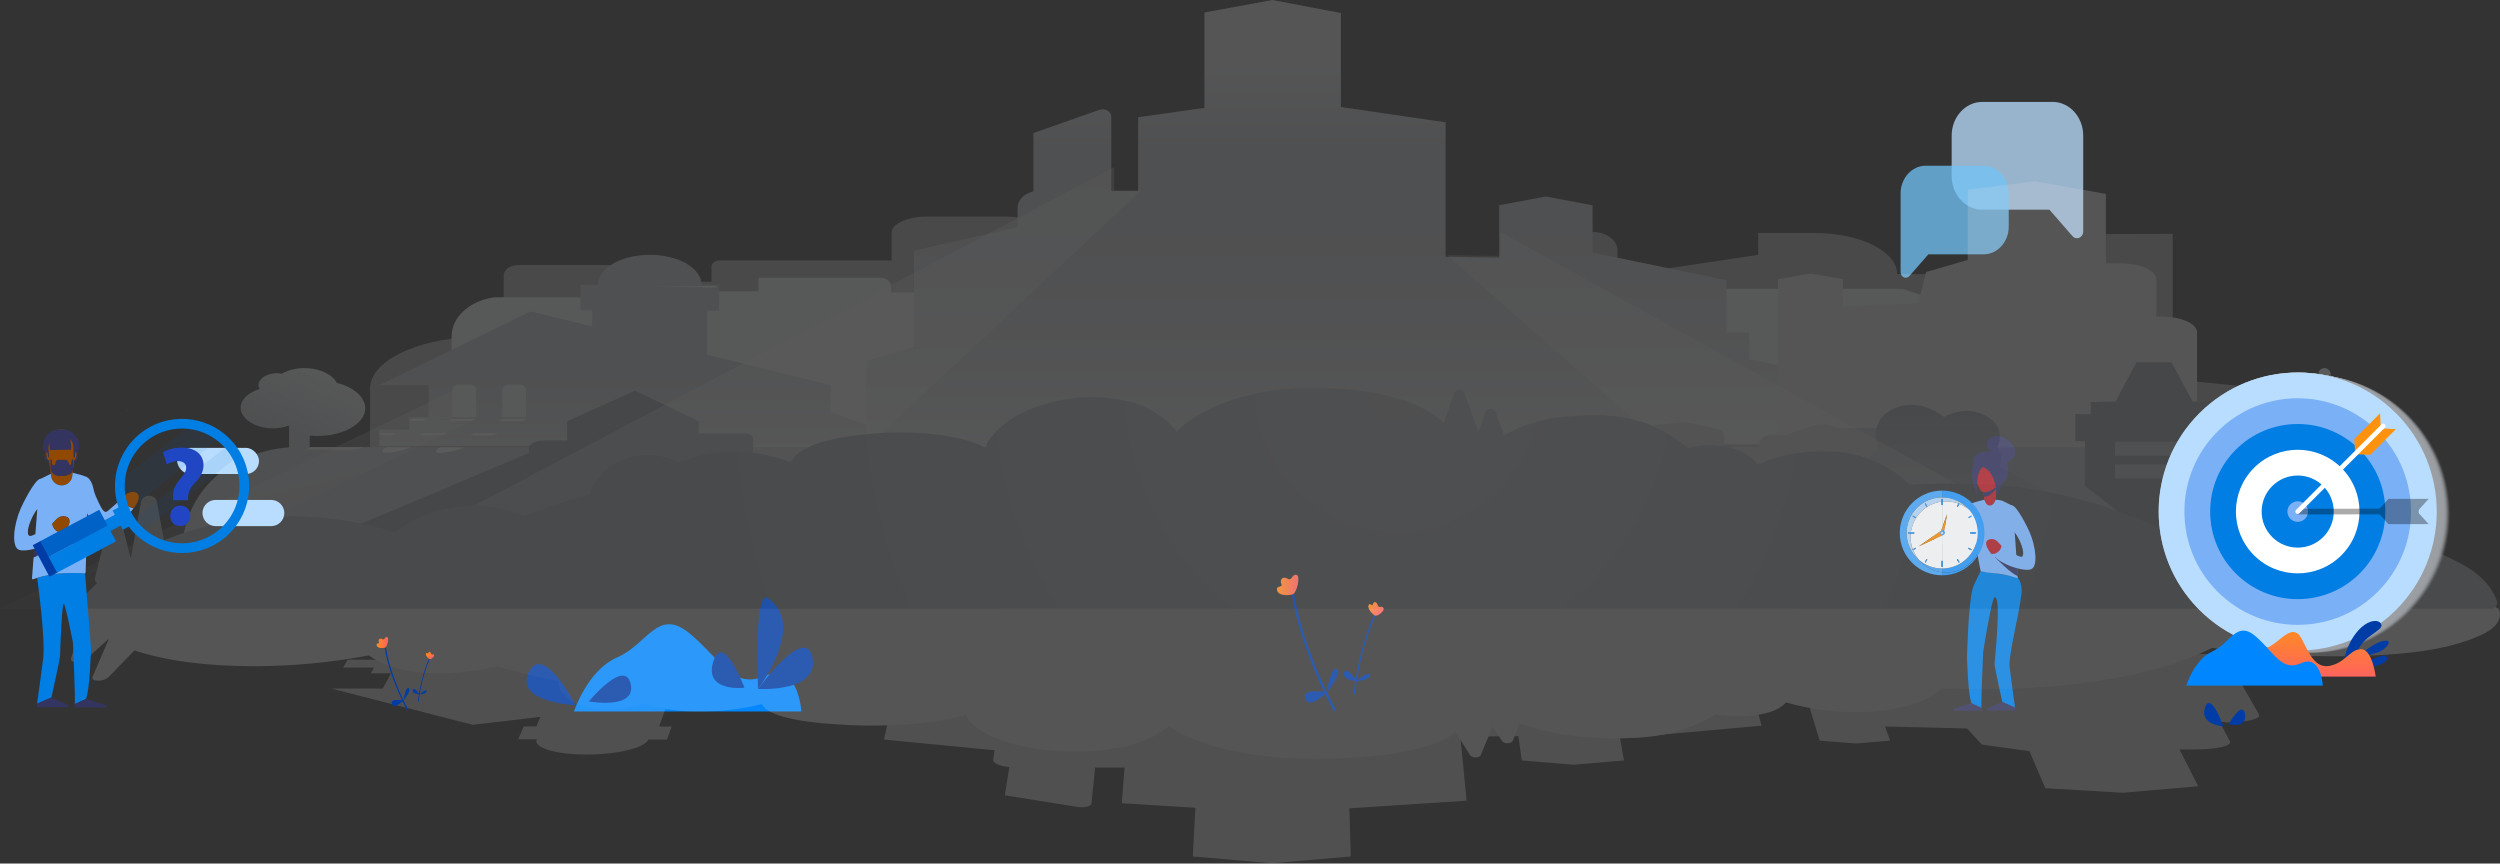 <svg height="305" viewBox="0 0 883 305" width="883" xmlns="http://www.w3.org/2000/svg" xmlns:xlink="http://www.w3.org/1999/xlink"><rect x="0" y="0" width="883" height="305" fill="#333333" stroke="none"/><linearGradient id="a"><stop offset=".15" stop-color="#fe8926"/><stop offset=".9" stop-color="#ff625f"/></linearGradient><linearGradient id="b" x1="9.592%" x2="81.945%" xlink:href="#a" y1="19.415%" y2="76.215%"/><linearGradient id="c" x1="-.001%" x2="100.102%" xlink:href="#a" y1="50.083%" y2="49.834%"/><linearGradient id="d" x1="50%" x2="50%" y1="118.8%" y2="18.7%"><stop offset="0" stop-color="#f1f3f4"/><stop offset=".15" stop-color="#e3e6e8"/><stop offset=".44" stop-color="#ced1d5"/><stop offset=".73" stop-color="#c1c5ca"/><stop offset="1" stop-color="#bdc1c6"/></linearGradient><linearGradient id="e"><stop offset="0" stop-color="#f1f3f4"/><stop offset=".12" stop-color="#e3e6e8"/><stop offset=".36" stop-color="#ced1d5"/><stop offset=".59" stop-color="#c1c5ca"/><stop offset=".81" stop-color="#bdc1c6"/><stop offset="1" stop-color="#dadce0"/></linearGradient><linearGradient id="f" x1="50%" x2="50%" xlink:href="#e" y1="115.4%" y2="15.3%"/><linearGradient id="g" x1="64393%" x2="64393%" xlink:href="#e" y1="18694%" y2="5819%"/><linearGradient id="h"><stop offset="0" stop-color="#bdc1c6"/><stop offset="1" stop-color="#8c9499"/></linearGradient><linearGradient id="i" x1="50%" x2="50%" xlink:href="#h" y1="83%" y2="-17%"/><linearGradient id="j" x1="72620%" x2="72620%" xlink:href="#h" y1="17921%" y2="11715%"/><linearGradient id="k" x1="17335%" x2="17335%" xlink:href="#h" y1="16373%" y2="11434%"/><linearGradient id="l"><stop offset="0" stop-color="#bdc1c6"/><stop offset=".05" stop-color="#c1c5c9"/><stop offset=".41" stop-color="#dbdee1"/><stop offset=".74" stop-color="#ebeeef"/><stop offset="1" stop-color="#f1f3f4"/></linearGradient><linearGradient id="m" x1="32.2%" x2="103.6%" xlink:href="#l" y1="76.5%" y2="-35.5%"/><linearGradient id="n"><stop offset="0" stop-color="#f8f9fa" stop-opacity="0"/><stop offset=".15" stop-color="#f8f9fa" stop-opacity=".2"/><stop offset=".32" stop-color="#f8f9fa" stop-opacity=".5"/><stop offset=".48" stop-color="#f8f9fa" stop-opacity=".7"/><stop offset=".64" stop-color="#f8f9fa" stop-opacity=".8"/><stop offset=".78" stop-color="#f8f9fa" stop-opacity=".9"/><stop offset=".9" stop-color="#f8f9fa"/><stop offset="1" stop-color="#f8f9fa"/></linearGradient><linearGradient id="o" x1="50%" x2="50%" xlink:href="#n" y1="100%" y2="0%"/><linearGradient id="p" x1="7696%" x2="9456%" xlink:href="#n" y1="14818%" y2="14818%"/><linearGradient id="q" x1="12889%" x2="12889%" xlink:href="#n" y1="14665%" y2="14506%"/><linearGradient id="r" x1="14494%" x2="14494%" xlink:href="#n" y1="14665%" y2="14506%"/><linearGradient id="s" x1="66.1%" x2="37.5%" y1="86.6%" y2="29.4%"><stop offset="0" stop-color="#fff" stop-opacity="0"/><stop offset=".09" stop-color="#fff" stop-opacity=".1"/><stop offset=".26" stop-color="#fff" stop-opacity=".2"/><stop offset=".5" stop-color="#fff" stop-opacity=".4"/><stop offset=".78" stop-color="#fff" stop-opacity=".7"/><stop offset="1" stop-color="#fff"/></linearGradient><linearGradient id="t" x1="0%" x2="100%" y1="32%" y2="32%"><stop offset="0" stop-color="#f1f3f4" stop-opacity="0"/><stop offset=".22" stop-color="#f1f3f4" stop-opacity=".3"/><stop offset=".5" stop-color="#f1f3f4" stop-opacity=".6"/><stop offset=".73" stop-color="#f1f3f4" stop-opacity=".8"/><stop offset=".91" stop-color="#f1f3f4" stop-opacity=".9"/><stop offset="1" stop-color="#f1f3f4"/></linearGradient><radialGradient id="u" cx="54.548%" cy="0%" gradientTransform="matrix(.091 0 0 1 .496 0)" r="331.411%"><stop offset="0" stop-color="#bdc1c6"/><stop offset="1" stop-color="#9da5ab"/></radialGradient><linearGradient id="v" x1="75681%" x2="73409%" xlink:href="#l" y1="2946.9%" y2="2136.7%"/><linearGradient id="w" x1="74708%" x2="72747%" xlink:href="#l" y1="6186.4%" y2="5117.1%"/><linearGradient id="x" x1="50.003%" x2="50.003%" xlink:href="#a" y1="-11.983%" y2="118.892%"/><linearGradient id="y" x1="25.038%" x2="78.038%" y1="55%" y2="55%"><stop offset=".07" stop-color="#eef7ff"/><stop offset=".95" stop-color="#9ecdfd"/></linearGradient><linearGradient id="z" x1="9.777%" x2="82.077%" xlink:href="#a" y1="20.328%" y2="76.773%"/><linearGradient id="A" x1=".107%" x2="100.167%" xlink:href="#a" y1="50.116%" y2="49.868%"/><g fill="none"><g transform="translate(451 203)"><g fill="#003ca6"><path d="m28.173 37.553s4.26-3.928 4.602-2.11-4.602 2.11-4.602 2.11z"/><path d="m23.749 34.503c.808-2.409 4.419 3.05 4.419 3.05s-5.348-.291-4.419-3.05z"/><path d="m27.047 42.141c.016-.156 1.617-15.883 7.331-27.89l.461.329c-5.658 11.888-7.248 27.483-7.275 27.639z"/></g><path d="m34.608 14.416c.827.469 3.683-1.657 3.004-2.694-.679-1.037-1.552.348-1.997-1.002-.445-1.35-1.509-1.347-1.706-.269-.197 1.078-1.113-.916-1.552.345-.439 1.261 1.412 3.15 2.25 3.621z" fill="url(#b)"/><path d="m17.611 41.57s1.617-9.859 3.53-8.194c1.913 1.665-3.53 8.194-3.53 8.194z" fill="#003ca6"/><path d="m9.978 43.596c-1.078-3.788 7.633-2.026 7.633-2.026s-6.396 6.364-7.633 2.026z" fill="#003ca6"/><path d="m20.163 48.252c-.116-.202-11.421-20.308-14.897-41.275l.808-.199c3.441 20.76 14.652 40.701 14.765 40.901z" fill="#003ca6"/><path d="m5.67 6.877c1.347-.498 2.851-6.52 1.212-6.849-1.638-.329-1.495 2.341-3.134 1.347-1.638-.994-2.864.345-2.18 1.843.684 1.498-2.045.342-1.495 2.344s4.233 1.819 5.596 1.315z" fill="url(#c)"/></g><path d="m725.032 36h-24.928c-5.928 0-10.778 5.351-10.778 11.893v14.28c0 6.539 4.85 11.893 10.778 11.893h23.748l8.083 9.263c1.347 1.673 3.853.62 3.853-1.617v-33.82c.008-6.542-4.842-11.893-10.756-11.893z" fill="#b9ddff" opacity=".75"/><path d="m680.141 58.536h20.496c4.866 0 8.848 4.4 8.848 9.778v11.734c0 5.389-3.982 9.778-8.848 9.778h-19.537l-6.644 7.606c-1.107 1.377-3.166.512-3.166-1.331v-27.787c0-5.37 3.982-9.778 8.851-9.778z" fill="#72c2f7" opacity=".75"/><g transform="translate(671 154)"><path d="m36.191 93.908-5.395 2.372v.679h9.91v-1.113l-2.823-1.718z" fill="#34355d"/><path d="m25.362 94.359-6.378 2.023v.679h9.91v-1.079l-2.781-1.548z" fill="#34355d"/><path d="m41.401 49.805s2.089 1.647 1.57 6.062c-.946 8.031-4.702 21.655-4.159 25.923.843 6.614 1.893 14.065 1.893 14.065l-4.514-1.972s-2.714-12.28-2.714-13.319 2.542-23.799.075-23.574c-1.146.105-4.098 19.377-4.098 19.377s-.889 18.965-.56 19.624l-3.51-1.605c-1.261-2.36-1.639-15.997-1.639-15.997s.404-18.379 1.916-24.276c.447-1.74 2.956-6.543 2.956-6.543z" fill="#007ee3"/><path d="m41.625 50.251c-2.766-.973-5.647-1.584-8.57-1.819-3.947-.273-3.528-.717-4.446-.647-.162.012-4.349-22.809-2.977-24.068.839-.36 4.042-1.172 4.153-1.188.901-.119 5.517-.202 6.721.469 1.109.616 3.276 1.576 3.686 1.841.075.048-.257.145-.249.234.008-.002 1.877 25.258 1.681 25.177z" fill="#7ab0f6"/><path d="m41.795 49.479c-.052-.011-.101-.029-.148-.055-2.277-.63-8.023-6.638-8.023-6.638l.669-1.635 6.966 1.103z" fill="#34355d"/><path d="m12.354 29.231c1.748 1.198 2.54 2.473 4.793 4.331 2.089 1.722 2.223 3.215 5.123-3.557.297-.707.524-1.441.677-2.193.285-1.352 1.01-3.684 2.694-4.094 2.395-.582 3.324 2.352 3.144 3.621-.18 1.269-2.205 4.805-2.205 4.805-1.117 2.403-2.538 5.266-3.706 7.02-1.895 2.845-5.492.606-6.717-.289-.309-.224-.626-.43-.952-.628-1.142-.699-3.872-2.587-5.658-5.61-2.308-3.91 1.061-4.603 2.807-3.407z" fill="#7ab0f6"/><path d="m32.55 36.407c2.568-.202 2.995 2.829 6.238 4.407 3.243 1.578 4.617 2.77 4.803.818.186-1.952-1.746-6.234-3.118-7.679-1.124-1.184-3.943-4.084-3.637-6.248.016-1.415.772-3.452 2.805-3.191 1.889.24 5.678 8.196 6.178 9.334 2.275 5.197 3.031 12.26.59 13.206-2.441.946-10.793-1.449-13.85-5.418-3.057-3.969-1.621-5.098-.008-5.23z" fill="#7ab0f6"/><path d="m32.297 36.407c1.657-.135 2.425 1.083 3.637 2.387-.215 1.635-1.604 2.86-3.253 2.87-.129-.005-.257-.019-.384-.04-3.053-3.959-1.617-5.084 0-5.216z" fill="#b3242d"/><path d="m12.354 29.205c.696.497 1.335 1.069 1.906 1.706-.788 1.508-2.199 2.594-3.858 2.971-.308-.409-.593-.835-.855-1.275-2.308-3.896 1.061-4.597 2.807-3.401z" fill="#b3242d"/><path d="m31.808 24.569c1.047 0 2.061-1.269 2.203-2.918l.087-4.676-4.763-1.031.404 5.658c.107 1.691 1.004 2.967 2.069 2.967z" fill="#b3242d"/><path d="m34.706 15.908-5.298 4.021.37 1.477s1.184.582 3.365-1.73c1.724-1.819 1.564-2.736 1.564-2.736z" fill="#34355d"/><path d="m26.983 8.221s-.96 2.627-.645 3.827l.315 1.212s.808-3.607.808-3.66-.479-1.38-.479-1.38z" fill="#34355d"/><circle cx="32.076" cy="11.695" fill="#b3242d" r="5.61" transform="matrix(.383 -.924 .924 .383 8.997 36.854)"/><path d="m26.467 11.802c0 2.259 1.198 7.881 3.215 8.073 3.084.291 8.17-4.753 7.073-7.313-.887-2.077-4.165-.865-6.192-.865-2.027 0-4.096-2.154-4.096.105z" fill="#b3242d"/><g fill="#34355d"><path d="m26.898 8.639c0 1.245.926 1.756 3.1 1.756.139 0 .283 0 .428-.014 2.144-.125 4.959-1.142 4.959-2.308 0-1.245-1.764-2.255-3.939-2.255s-4.549 1.574-4.549 2.821z"/><path d="m33.142 6.188c2.43.472 4.264 2.479 4.516 4.941-.255 1.56-1.493 3.377-3.031 3.385-.519 0 .503-3.009-2.281-4.5-1.425-.752-.78-3.512.796-3.825z"/><path d="m34.225 12.341c.683-1.069 2.627-1.952 3.308-1.952 0 0 .333 2.045.141 3.187-.072.474-.219.934-.436 1.362s-.738 1.558-1.212 1.849-.978-.808-.978-.808l-.077-.645c-.429-.484-.658-1.113-.643-1.76.004-.301-.103-1.233-.103-1.233z"/></g><ellipse cx="36.1" cy="12.735" fill="#b3242d" rx="1" ry="1.57"/><path d="m35.561 15.132.15-.18.556-.677-.889-1.099s0 1.212-.538 1.415c-.379.168-.726.402-1.025.689l.99 1.033.776.788z" fill="#b3242d"/><path d="m29.315 10.971s-2.671 1.115-1.982 10.253c0 0-3.189-7.946-1.342-10.9 0 0-1.107-4.527 4.244-4.803 5.351-.277 6.557.923 6.557.923s4.011 7.214-.766 10.348c0 0-.988 3.136-1.728 4.43.004.01-.087-8.59-4.983-10.251z" fill="#34355d"/><path d="m33.748 6.908s-5.456-3.417-1.847-6.004c3.609-2.587 7.073 1.097 7.851 2.124 1.2 1.57 2.401 4.987-2.863 6.467z" fill="#34355d"/><path d="m14.961 19.277v2.407c3.676-.002 7.168 1.61 9.55 4.409 4.002 3.412 5.453 8.958 3.634 13.893-1.819 4.935-6.521 8.213-11.78 8.213-.473-0-.945-.027-1.415-.079v1.079c8.263 0 14.961-6.698 14.961-14.961 0-8.263-6.698-14.961-14.961-14.961z" fill="#2a9bff"/><path d="m15.264 22.514v.624c.364-.032.73-.048 1.101-.048 1.491-.001 2.971.263 4.369.782.055-.076.159-.098.24-.053.064.036.1.107.091.18 1.25.509 2.41 1.216 3.435 2.094-2.382-2.8-5.874-4.412-9.55-4.409v.527c.082-.003.162.028.221.085.059.057.092.136.092.218z" fill="#b9ddff"/><path d="m14.961 46.792v1.328c.47.052.942.079 1.415.079 5.259 0 9.961-3.278 11.78-8.213 1.819-4.935.368-10.48-3.634-13.893 3.177 3.726 3.898 8.959 1.847 13.405-2.051 4.446-6.501 7.294-11.397 7.294z" fill="#2a9bff"/><path d="m21.043 24.072-.491.849c-.033.057-.094.092-.159.092-.066 0-.127-.035-.16-.092s-.033-.127-0-.184l.491-.849c-.001-.005-.001-.011 0-.016-1.398-.519-2.878-.783-4.369-.782-.372 0-.738.016-1.101.048v.986c0 .167-.136.303-.303.303v7.98l1.772-4.866-1.065 6.044c.041.045.078.095.109.148.113.195.143.427.085.644-.058.218-.201.403-.396.515-.043.024-.087.045-.133.063l-.372.172v8.92c.167.001.302.136.303.303v1.617c-.001.167-.136.302-.303.303v.525c4.897-0 9.346-2.848 11.397-7.294 2.051-4.446 1.33-9.679-1.847-13.405-1.025-.878-2.185-1.585-3.435-2.094-.003.024-.01.048-.022.069zm5.945 10.167c-.001.167-.136.302-.303.303h-1.617c-.167 0-.303-.136-.303-.303 0-.167.136-.303.303-.303h1.617c.167 0 .303.136.303.303zm-2.712-5.594.851-.489c.088-.05.2-.021.251.067.051.088.021.201-.067.253l-.851.491c-.088.05-.2.019-.251-.069-.049-.088-.02-.2.067-.253zm-.067 10.932c.051-.087.163-.117.251-.067l.851.489c.087.052.116.164.067.253-.05.088-.162.119-.251.069l-.851-.491c-.086-.053-.114-.165-.063-.253zm-3.233 5.078c-.088.05-.2.021-.251-.067l-.491-.851c-.049-.088-.02-.2.067-.253.089-.05.202-.02.253.069l.491.849c.051.088.022.2-.065.253z" fill="#fff"/><path d="m6.815 43.789c-4.002-3.412-5.453-8.958-3.634-13.893 1.819-4.935 6.521-8.213 11.78-8.213v-2.407c-8.263 0-14.961 6.698-14.961 14.961 0 8.263 6.698 14.961 14.961 14.961v-1.079c-3.167-.355-6.08-1.904-8.146-4.331z" fill="#4baafc"/><path d="m2.406 34.239c-.002 3.676 1.61 7.168 4.409 9.55-.879-1.028-1.585-2.191-2.092-3.445-.073.008-.144-.028-.182-.091-.046-.082-.023-.185.053-.24-.519-1.398-.783-2.878-.782-4.369 0-.37.016-.738.048-1.099h-.606c-.155.002-.288-.11-.313-.263-.012-.087.015-.174.072-.24s.141-.104.229-.103h.691c.769-5.576 5.152-9.96 10.728-10.728v-.691c0-.167.136-.303.303-.303v-.527c-3.33-.001-6.524 1.321-8.879 3.674-2.355 2.354-3.679 5.547-3.68 8.877zm3.306-5.341c-.051.088-.164.119-.253.069l-.849-.491c-.057-.033-.092-.094-.092-.159-0-.066.035-.127.092-.16.057-.033.127-.033.184-0l.851.489c.087.052.116.164.067.253zm3.233-5.078c.089-.05.202-.02.253.069l.491.849c.05.089.02.202-.069.253-.088.05-.2.019-.251-.069l-.491-.849c-.051-.088-.021-.201.067-.253z" fill="#b9ddff"/><path d="m6.815 43.789c2.066 2.427 4.979 3.976 8.146 4.331v-1.328c-2.987.004-5.876-1.061-8.146-3.003z" fill="#4baafc"/><path d="m14.961 46.266c-.167 0-.303-.136-.303-.303v-1.617c0-.167.136-.303.303-.303v-8.916l-8.303 3.87 7.839-5.49c.027-.024.056-.045.087-.065l.378-1.035v-7.98c-.167 0-.303-.136-.303-.303v-.919c-5.575.768-9.959 5.151-10.728 10.726h.905c.156-.004.29.109.313.263.011.086-.015.173-.073.239-.057.066-.14.104-.227.105h-.99c-.032.362-.048.73-.048 1.099-.001 1.491.263 2.971.782 4.369l.016-.012.841-.485c.084-.046.189-.026.251.046.031.042.042.096.031.147s-.043.095-.088.122l-.851.491c-.022.012-.046.02-.071.022.506 1.254 1.213 2.418 2.092 3.445 2.27 1.942 5.159 3.007 8.146 3.003zm-5.272-2.528-.491.851c-.052.088-.164.117-.253.067-.088-.052-.117-.164-.067-.253l.491-.849c.05-.088.162-.119.251-.069.088.051.119.164.069.253z" fill="#fff"/><path d="m15.264 23.138v-.624c0-.167-.136-.303-.303-.303v.958z" fill="#2a9bff"/><path d="m14.961 24.428c.167 0 .303-.136.303-.303v-.986l-.303.03z" fill="#2a9bff"/><path d="m14.961 22.211c-.167 0-.303.136-.303.303v.691l.303-.036z" fill="#4baafc"/><path d="m14.961 24.428v-1.259l-.303.036v.919c0 .167.136.303.303.303z" fill="#4baafc"/><path d="m9.369 24.921c.05.088.162.119.251.069.088-.051.119-.164.069-.253l-.491-.849c-.033-.057-.094-.092-.159-.092-.066-0-.127.035-.16.092-.033.057-.033.127-0.0.184z" fill="#4baafc"/><path d="m20.552 43.554c-.051-.088-.164-.119-.253-.069-.087.052-.116.164-.067.253l.491.851c.051.088.164.118.253.067.088-.051.118-.164.067-.253z" fill="#2a9bff"/><path d="m4.542 40.252c.038.063.109.099.182.091-.044-.109-.089-.22-.129-.331-.076.055-.098.159-.053.24z" fill="#4baafc"/><path d="m5.645 39.824c.088-.051.118-.164.067-.253-.051-.088-.164-.118-.253-.067l-.849.489-.016.012c.04.111.085.222.129.331.025-.002.049-.01.071-.022z" fill="#4baafc"/><path d="m24.214 28.898c.05.088.162.119.251.069l.851-.491c.088-.052.117-.164.067-.253-.051-.087-.163-.117-.251-.067l-.851.489c-.087.052-.116.164-.067.253z" fill="#2a9bff"/><path d="m14.658 44.351v1.617c0 .167.136.303.303.303v-2.223c-.167 0-.303.136-.303.303z" fill="#4baafc"/><path d="m15.264 45.963v-1.617c-.001-.167-.136-.302-.303-.303v2.223c.167-.001.302-.136.303-.303z" fill="#2a9bff"/><path d="m24.77 34.239c.001.167.136.302.303.303h1.617c.167 0 .303-.136.303-.303 0-.167-.136-.303-.303-.303h-1.617c-.167 0-.303.136-.303.303z" fill="#2a9bff"/><path d="m3.238 33.936c-.088-0-.171.037-.229.103-.058.066-.084.153-.072.24.025.153.158.265.313.263h.606c.018-.202.04-.404.067-.606l-.689 0z" fill="#4baafc"/><path d="m5.15 34.198c-.023-.154-.158-.266-.313-.263h-.909c-.026.198-.048.4-.067.606l.986-0c.088 0.0.171-.037.229-.103s.085-.153.074-.24z" fill="#4baafc"/><path d="m5.645 28.645-.851-.489c-.057-.033-.127-.033-.184 0-.057.033-.092.094-.092.16 0.0.066.035.127.092.159l.849.491c.089.05.202.02.253-.069.049-.088.02-.2-.067-.253z" fill="#4baafc"/><path d="m24.277 39.824.851.491c.088.05.2.019.251-.069.049-.088.02-.2-.067-.253l-.851-.489c-.088-.05-.2-.021-.251.067-.051.088-.021.201.067.253z" fill="#2a9bff"/><path d="m9.62 43.486c-.088-.05-.2-.019-.251.069l-.491.849c-.051.088-.021.201.067.253.088.051.201.021.253-.067l.491-.851c.05-.089.02-.202-.069-.253z" fill="#4baafc"/><path d="m20.981 23.819c-.082-.046-.185-.023-.24.053.111.04.222.083.331.127.009-.073-.027-.144-.091-.18z" fill="#2a9bff"/><path d="m20.233 24.737c-.033.057-.033.127 0.0.184s.094.092.16.092c.066-0.0.127-.035.159-.092l.491-.849c.013-.022.02-.047.022-.073-.109-.044-.22-.087-.331-.127-.001.005-.001.011 0 .016z" fill="#2a9bff"/><path d="m14.769 34.871c-.158-.041-.292-.143-.374-.284-.081-.141-.103-.309-.059-.466.01-.035.022-.068.036-.101l.202-.578c-.031.019-.06.041-.087.065l-7.839 5.49 8.303-3.87v-.238c-.062.003-.124-.003-.184-.018z" fill="#fe920d"/><path d="m15.525 34.437c-.067.257-.293.44-.558.453v.238l.372-.172c.046-.018.091-.038.133-.063.195-.112.338-.298.396-.515.058-.218.028-.449-.085-.644-.031-.053-.068-.102-.109-.148l-.131.748c-.002.035-.008.07-.018.103z" fill="#2a9bff"/><path d="m14.615 33.422c.106-.061.224-.099.346-.109v-.905l-.378 1.035z" fill="#4baafc"/><path d="m15.668 33.586 1.065-6.044-1.772 4.866v.905c.266-.026.528.076.707.273z" fill="#fe920d"/><path d="m14.336 34.121c-.044.157-.022.325.059.466.081.141.216.243.374.284.066.017.134.023.202.018v-.253c-.193-.034-.334-.202-.334-.398s.141-.364.334-.398v-.527c-.122.011-.24.048-.346.109l-.032.02-.202.578c-.021.032-.039.066-.055.101z" fill="#4baafc"/><path d="m14.961 33.313v.527c.159-.028.319.041.407.176.089.135.089.309 0 .444-.089.135-.249.204-.407.176v.253c.265-.013.491-.196.558-.453.01-.034.016-.068.018-.103l.131-.748c-.18-.197-.442-.298-.707-.273z" fill="#2a9bff"/><path d="m15.359 34.239c0-.223-.181-.404-.404-.404v.796c.219 0.0.398-.174.404-.392z" fill="#e9eaee"/><path d="m14.563 34.239c0 .223.181.404.404.404v-.796c-.219-0-.398.174-.404.392z" fill="#e9eaee"/></g><g transform="translate(186 211)"><path d="m16.733 40.294s4.756-14.598 15.323-19.13c10.567-4.532 14.28-17.619 25.365-8.557 11.085 9.061 15.323 20.138 26.944 15.102 11.621-5.036 12.68 12.585 12.68 12.585z" fill="#0087ff"/><g fill="#003ca6"><path d="m21.995 36.737s12.704-15.398 14.763-6.159c2.059 9.239-14.763 6.159-14.763 6.159z"/><path d="m17.186 38.055c-.684-1.759-11.672-21.994-16.479-11.438s16.479 11.438 16.479 11.438z"/><path d="m81.738 32.337s16.824-23.317 19.227-10.998c2.403 12.319-19.227 10.998-19.227 10.998z"/><path d="m76.923 31.898s-14.42 1.759-10.988-9.239c3.433-10.998 10.988 9.239 10.988 9.239z"/><path d="m81.738 32.337s-1.506-35.463 3.433-32.114c13.941 9.449-3.433 32.114-3.433 32.114z"/></g></g><g opacity=".2"><path d="m419 171h-55v-65h55z" fill="#80868b" opacity=".5"/><g fill="#e8eaed" opacity=".6" transform="translate(130 76)"><path d="m601.7 6.7c-9.6 0-17.3 5.6-17.3 12.6v1.5h-44.3c0-8-13.1-14.5-29.1-14.5h-20v7.7l-49.7 7.5v-9.1c0-3.6-4-6.5-8.9-6.5h-8l-22.4 11.1h-164.2v-10.8c0-3.1-5.6-5.7-12.3-5.7h-28.3c-6.8 0-12.3 2.6-12.3 5.7v9.8h-60.8c-1.5 0-2.8 1-2.8 2.1v5.4h-28.3v-5.9h-40c-2.8 0-5.1 1.7-5.1 3.7v21l-10.8.7c-20.6.8-36.4 8.7-36.4 18.3v29.5h636.7v-84.2l-35.6.1z"/><path d="m664 60.6-42.8-4.2v48h52.5v-38.1c0-2.8-4-5.2-9.7-5.7z"/></g><path d="m720 142h-133v-35c0-2.8 3-5 6.5-5h78.5l15.7 5.3h32.3zm-405.3-38.8v-2.2c0-1.6-1.7-2.9-3.8-2.9h-43v4.8h-38.9v55.5l129 .7v-55.8h-43.3zm-119.1 1.8h-21.1c-8.7 1.3-15 7-15 13.8v11.8l-6.5 2.8v20.6h61v-49z" fill="#e8eaed"/><path d="m254 100.6h-6.2c0-5.9-8.2-10.6-18.3-10.6s-18.3 4.7-18.3 10.6h-6.2v9h4.2v28.4h40.6v-28.3h4.2z" fill="#bdc1c6"/><path d="m293.4 145.5v-9.5l-106-26-53.4 26h17.4v11.3h-6.9v4.4h-10.5v5.9h101.2l8.5 8.4h41.2l4.8-8.4h23.3v-5zm-125.2 1.8h-8.4v-9.6c.049-.551.324-1.058.76-1.399s.994-.486 1.54-.401h3.8c.547-.085 1.105.06 1.54.401s.711.848.76 1.399zm17.6 0h-8.4v-9.6c.05-.532.311-1.021.725-1.359s.944-.497 1.475-.441h3.9c.547-.085 1.105.06 1.54.401s.711.848.76 1.399z" fill="url(#d)"/><path d="m617.8 127v-9.6h-8v-18.4l-47.3-9.8v-16.7l-16.5-3.1-16.5 3.1v18.5l-18.9-.3v-47.5l-37-5.4v-33.2l-24.2-4.6-24 4.4v33.7l-23.4 3.3v26h-9.5v-26.2c0-1.8-2.2-3.1-4.2-2.4l-23.3 8.2v20.6c-3.2.7-5.6 3-5.6 5.8v6.8l-36.6 8.3v34l-16.8 5v29.5h329v-26.7l-17.2-3.4z" fill="url(#f)"/><path d="m776 117.3c0-3-5.7-5.5-12.6-5.5h-1.8v-13.2c0-3.1-5.7-5.6-12.6-5.6h-5.2v-24.5l-25-4.5-23.8 3v24.8l-14.7 4.3-2.8 11-26.6 1.2v-9.7l-11.4-2-11.5 2v63.4h148z" fill="url(#g)"/><path d="m841.7 192.6c-.1-10.7-6.2-21-16.7-28.2-7.797-4.501-16.703-6.719-25.7-6.4h-133.3l-1.9-6.8h-15l-1-.4c-2.81-1.141-5.941-1.212-8.8-.2l-8.2 3h-5.6c-2.103-.121-3.94 1.409-4.2 3.5v.8h-12.3v-4c-.1-1.2-1-2.2-2.3-2.4l-11.8-2.5-11.6 1.3.6 7.6h-476.6c-8.967-.333-17.844 1.887-25.6 6.4l-.5.3c-9.871 6.091-16.143 16.62-16.8 28.2l-.4 21.2h778z" fill="#bdc1c6"/><path d="m746 186-39.8-21.1c1.1-2.2.8-5-.8-6.9 0 0 3.8-6.8-3.8-11-7.6-4.4-15 .3-15 .3s-8.5-7.4-18-2.8-5 14.3-5 14.3c-12.8 8.3-10.4 27.2-10.4 27.2z" fill="url(#i)"/><path d="m851 194.7-65.8-28v-10.9h3.4v-9.5h-5.5v-4.3l-8.7-.2-7.4-13.8h-12.4l-7.4 13.8-8.7.2v4.3h-5.5v9.5h3.4v15.8l31.3 24.4z" fill="url(#j)"/><path d="m747 156h26v5h-26zm0 8h26v5h-26z" fill="#bdc1c6"/><path d="m186.8 160v-1.7c0-1.5 2.5-2.7 5.5-2.7h8v-6.8l24-10.8 22.5 10.8v4.3h15.7c2 0 3.5.8 3.5 1.7v37.2h-155z" fill="url(#k)"/><path d="m119 135.3c-1.5-3-6.1-5.3-11.5-5.3-2.8 0-5.5.6-8 2l-1.6-.2c-3.6 0-6.6 1.9-6.6 4.2 0 .5.2 1 .4 1.4-4 1.2-6.7 3.7-6.7 6.6 0 4 5.2 7.3 11.6 7.3 1.876-.028 3.734-.365 5.5-1v8.7h7.3v-5.1l2.6.1c9.4 0 17-4.4 17-9.8 0-4-4.1-7.4-10-9z" fill="url(#m)"/><path d="m403 67.3-132.3 123.7h-126.7l249.5-132v8.3zm108 22.8 141.1 123.9h116.9l-239-132v8.4z" fill="#fff" opacity=".3"/><path d="m166.4 148.6 1.6-.6h-8.4l-1.6.6zm-10.1 5.1 1.7-.7h-8.3l-1.7.7z" fill="#f8f9fa"/><path d="m125.1 159 2.9-1h-18.1l-2.9 1z" fill="url(#o)"/><path d="m98.1 159h-.1z" fill="#c5221f"/><path d="m103 158c-2.4 0-4.8.2-7.2.6-4.3.7-8.2 2.5-11.4 5l-.4.4c1.9-.2 3.7-.6 5.4-1.4 3.85-2.521 8.303-3.971 12.9-4.2z" fill="url(#p)"/><path d="m136.5 158c-2 1.1-2 2 .1 2 2.9-.2 5.7-.9 8.4-2z" fill="url(#q)"/><path d="m149.6 148.6 1.4-.6h-6v.6zm-11.1 5.1 1.5-.7h-6v.7zm45.9-5.1 1.6-.6h-8.4l-1.6.6zm136.6 11.4 5-2h-21l-5 2zm-146.7-6.3 1.7-.7h-8.3l-1.7.7z" fill="#f8f9fa"/><path d="m155.5 158c-2 1.1-2 2 .1 2 2.9-.2 5.7-.9 8.4-2z" fill="url(#r)"/><path d="m160 148v-9.2c0-.5.2-1 .6-1.1l-160.6 77.3h29.5l138.5-67z" fill="url(#s)" opacity=".3"/><path d="m253 101.6v-.6h-30z" fill="url(#t)"/><path d="m786 255h-2l3.6 6.8c.9 1.6-4.6 2.9-12.2 2.9h-5.6l6.6 13-26.7 2.3-27.3-1.6-5.6-13.1-16.8-2.3-5.2-5.7-29-.7 1.8 5-12.1 1-12.8-1-5.6-18.5-9.8.8 1.2 4.2h-8.6l2.3 8.2-50 4.5 1.4 7.8-17.8 1.5-18.3-1.5-1.2-8.6-20.5.2 2.2 22.6-41.4 2.7.5 17-27.9 2.4-27.9-2.4.9-17.2-26-1.6 1-12.6h-10.4l-1.3 12.7c-.1 1-2.7 1.6-4.9 1.2l-25.7-4.1 1.6-10c-3.5-.3-6-1.4-5.7-2.7l.5-3.2-39.1-3.8 3.5-15.3-17.1-2.2 2-7.5-14.9 2.3-1.3 4.5-48.6 5.3-3 8.3h4.4l-1.6 4.6h-6.6c-1.1 2.9-10.9 5.3-21.8 5.3-11 0-18.9-2.4-17.6-5.4h-6.6l2-4.5h4.4l1.5-3.4-23.9 2.8-50-12.8h18.2l2.9-5.4h-7.1l1.1-2h-10.9l1.6-2.8h104.5l10.1-3.9h42.2l3.9 3.9h17.8l.4-1.7h331.5v-.3h152.5l12.2 21.4c.8 1.5-4.5 2.8-12 2.8z" fill="#e8eaed" opacity=".8"/><path d="m31 214h848.4c1.5 0 3.3.8 3.4 1.6.5 2 .3 5.5-6.1 8.5-9.8 4.6-23.8 7.7-53.4 7.7-10 0-20-.5-29.5-1.5l.6 3.2c.3 1.7-4 1.7-5.7 0l-4-4.2-3.3-.5c-17.8 9-46.4 14.6-81.3 14.6-4.8 0-9.7-.1-14.5-.3-4 4.4-15 8.4-29.5 8.4-8.551.061-17.068-1.084-25.3-3.4-3 3.5-9.7 4.9-17.6 4.9-2.5 0-5-.3-7.3-.7-12 7.3-23.4 9.2-42.8 8.2-9.005-.296-17.91-1.983-26.4-5l-2.4 6.2c-.5 1.1-3.1 1.1-3.8 0l-3.3-5.1-4.2 10.1c-.4 1.1-3 1.1-3.8 0l-5-8c-6.7 4.8-20.9 9.3-49.7 9.3-37.1 0-51.6-11.5-51.6-11.5-4.659 3.557-10.059 6.018-15.8 7.2-12.083 2.496-24.559 2.394-36.6-.3-5.183-1.016-10.133-2.982-14.6-5.8-5.3-3.7-4.5-5.3-4.5-5.3s-5.2 2-16.6 3.2c-9.9.9-19.8 1-29.7.3-20-1.3-25-4.8-26-7.1-7.132 1.763-14.454 2.636-21.8 2.6-6.765.115-13.508-.795-20-2.7-4 1.2-8.2 1.9-12.3 1.9-10.7 0-17.8-4.3-17.8-10-7.254-1.308-14.431-3.011-21.5-5.1-21 4.6-37 2.2-45.4-3.9-13.4 2.5-27 3.8-40.7 3.8-17 0-31.6-2-42.1-5.6l-9 9.3c-1.8 1.9-6.6 1.9-5.8 0l5.7-13.2h-.2l-7.4 6.7c-2 1.8-6.3 1.8-5.7 0l3.9-11.5c.3-.7 1-1.2 1.6-1.4l-3-3.5c-.7-.8 1.3-2.1 3.3-2.1z" fill="#dadce0"/><path d="m30.3 215h849.4c.68.091 1.36-.173 1.8-.7.4-.5.6-1.2.5-1.8-1-3.1-3.9-8.6-12.4-13.2-12.7-7-28.5-11.7-57.2-11.7-9.3 0-18.5.8-27.7 2.2l-1.2-4.6c-.6-2.6-4.9-2.6-5.5 0l-1.6 6.2-3 .7c-25.963-14.552-55.343-21.906-85.1-21.3-4.6 0-9.2.1-13.7.4-8.253-7.865-19.303-12.112-30.7-11.8-7.921-.169-15.78 1.437-23 4.7-3.8-5-10.3-6.8-17.7-6.8-2.3 0-4.6.3-6.8 1-12.7-10-23.7-12.7-41.4-11.3-8.339.398-16.478 2.689-23.8 6.7l-3-8.3c-.352-.637-1.022-1.032-1.75-1.032s-1.398.395-1.75 1.032l-2.5 7-5-13.7c-.352-.637-1.022-1.032-1.75-1.032s-1.398.395-1.75 1.032l-3.8 10.6c-6.7-6.3-20-12.3-46.4-12.3-34 0-47.9 15.4-47.9 15.4-1.2-2-7-7.4-14-9.8-11.123-3.316-23.001-3.106-34 .6-6.8 2.2-11.3 5-14.2 7.7-5.6 5-5.2 7.3-5.2 7.3s-4.5-2.8-14.9-4.4c-9.2-1.3-18.5-1.4-27.7-.4-19 1.8-24.7 6.5-26.3 9.9-12.7-5-26.8-5-39.5 0-3.376-1.718-7.112-2.609-10.9-2.6-10 0-18.4 6-20.7 14-7.8 2-15.5 4.6-23 7.6-15.184-6.45-32.66-4.275-45.8 5.7-11.968-3.774-24.451-5.663-37-5.6-15.3-.1-30.4 2.7-44.5 8.4l-2.5-13.6c-.5-2.8-5-2.8-5.6 0l-3.5 19.5h-.3l-2.5-10.1c-.7-2.5-5-2.5-5.6 0l-4.3 17.3c-.234.757.002 1.581.6 2.1l-5.6 5.6c-1.3 1.4-.3 3.4 1.7 3.4z" fill="url(#u)"/><path d="m818.8 132.2-5.8 32.2c0 .6 0 1.3.5 1.8.4.5 1 .8 1.7.8h11.6c.6 0 1.3-.3 1.7-.8s.6-1.2.5-1.8l-5.8-32.2c0-1.2-1-2.2-2.2-2.2s-2.2 1-2.2 2.2z" fill="url(#v)"/><path d="m808.5 148-3.4 13.7c-.183.789-.038 1.619.4 2.3.5.6 1.3 1 2 1h7c.7 0 1.5-.4 2-1s.6-1.5.4-2.3l-3.4-13.7c-.319-1.116-1.339-1.886-2.5-1.886s-2.181.77-2.5 1.886z" fill="url(#w)"/></g><g transform="translate(742 111)"><g fill="#9b9fa3"><circle cx="74.564" cy="70.636" opacity="0" r="49.121"/><circle cx="74.372" cy="70.599" opacity=".04" r="49.121" transform="matrix(.707 -.707 .707 .707 -28.138 73.267)"/><circle cx="74.18" cy="70.563" opacity=".08" r="49.121" transform="matrix(.707 -.707 .707 .707 -28.169 73.121)"/><circle cx="73.986" cy="70.526" opacity=".12" r="49.121" transform="matrix(.707 -.707 .707 .707 -28.2 72.973)"/><circle cx="73.796" cy="70.49" opacity=".15" r="49.121"/><circle cx="73.602" cy="70.453" opacity=".19" r="49.121"/><circle cx="73.41" cy="70.416" opacity=".23" r="49.121" transform="matrix(.707 -.707 .707 .707 -28.29 72.533)"/><circle cx="73.217" cy="70.38" opacity=".27" r="49.121"/><circle cx="73.027" cy="70.343" opacity=".31" r="49.121" transform="matrix(.707 -.707 .707 .707 -28.351 72.241)"/><circle cx="72.834" cy="70.307" opacity=".35" r="49.121"/><circle cx="72.64" cy="70.269" opacity=".38" r="49.121"/><circle cx="72.45" cy="70.234" opacity=".42" r="49.121" transform="matrix(.707 -.707 .707 .707 -28.443 71.801)"/><circle cx="72.255" cy="70.197" opacity=".46" r="49.121"/><circle cx="72.064" cy="70.161" opacity=".5" r="49.121" transform="matrix(.707 -.707 .707 .707 -28.504 71.506)"/><circle cx="71.873" cy="70.124" opacity=".54" r="49.121"/><circle cx="71.679" cy="70.089" opacity=".58" r="49.121"/><circle cx="71.486" cy="70.051" opacity=".62" r="49.121" transform="matrix(.707 -.707 .707 .707 -28.596 71.066)"/><circle cx="71.295" cy="70.016" opacity=".65" r="49.121" transform="matrix(.707 -.707 .707 .707 -28.627 70.92)"/><circle cx="71.103" cy="69.979" opacity=".69" r="49.121" transform="matrix(.707 -.707 .707 .707 -28.657 70.774)"/><circle cx="70.911" cy="69.941" opacity=".73" r="49.121"/><circle cx="70.717" cy="69.906" opacity=".77" r="49.121"/><circle cx="70.526" cy="69.869" opacity=".81" r="49.121" transform="matrix(.707 -.707 .707 .707 -28.748 70.333)"/><circle cx="70.331" cy="69.833" opacity=".85" r="49.121"/><circle cx="70.14" cy="69.796" opacity=".88" r="49.121" transform="matrix(.707 -.707 .707 .707 -28.81 70.039)"/><circle cx="69.949" cy="69.76" opacity=".92" r="49.121"/><circle cx="69.755" cy="69.722" opacity=".96" r="49.121"/><circle cx="69.564" cy="69.686" r="49.121" transform="matrix(.707 -.707 .707 .707 -28.901 69.6)"/></g><circle cx="69.564" cy="69.686" fill="#b9ddff" r="49.121" transform="matrix(.707 -.707 .707 .707 -28.901 69.6)"/><circle cx="69.564" cy="69.686" fill="#7ab0f6" r="40.025" transform="matrix(.707 -.707 .707 .707 -28.901 69.6)"/><circle cx="69.564" cy="69.687" fill="#007ee3" r="30.929"/><g transform="matrix(.707 -.707 .707 .707 -28.901 69.6)"><circle cx="69.564" cy="69.686" fill="#fff" r="21.833"/><circle cx="69.564" cy="69.686" fill="#007ee3" r="12.736"/><circle cx="69.564" cy="69.686" fill="#7ab0f6" r="3.637"/></g><g fill="#000" opacity=".33" stroke="#000" transform="translate(69.515 65.473)"><path d="m45.158.229-3.594 3.958 3.6 3.953-12.855.008-3.6-3.953 3.594-3.958z"/><path d="m.048 4.214 42.717-.027z" stroke-linecap="round" stroke-width="2"/></g><path d="m98.644 34.973.256 5.338 5.34.251-9.083 9.096-5.34-.251-.259-5.34z" fill="#fe920d"/><path d="m69.564 70.517c-.336 0-.639-.202-.768-.512-.129-.31-.057-.668.18-.905l30.177-30.226c.324-.324.85-.324 1.175 0 .324.324.324.85 0 1.175l-30.177 30.226c-.156.156-.367.243-.587.242z" fill="#fff"/><path d="m85.412 125.073s.539-7.199 4.799-12.532c4.26-5.332 8.53-4.799 8.929-2.799.399 1.999-6.531 4.133-8.129 8.797s3.597-1.865 8.396-3.066c4.799-1.202 1.078 3.468-2.131 4.133-3.209.666-6.399 3.333-3.732 2.934 2.667-.399 7.598-3.6 7.598-.935s-10.532 3.998-10.532 3.998z" fill="#003ca6"/><path d="m46.421 127.983s1.196-7.951 5.704-8.118c4.508-.167 8.366-2.848 10.81-4.85 2.444-2.002 5.321-4.438 7.496-1.256 2.174 3.182 4.289 11.467 10.158 10.462 5.868-1.005 7.275-5.86 11.298-5.944s5.214 9.7 5.214 9.7z" fill="url(#x)"/><path d="m30.196 131.144s2.856-9.201 9.201-12.055c6.345-2.853 8.565-11.106 15.229-5.389 6.663 5.717 9.201 12.691 16.18 9.517s7.614 7.932 7.614 7.932z" fill="#0087ff"/></g><g transform="translate(5 144)"><path d="m.367.88c-.067 0-.18 0-.127 0h.08c.077.032.157.052.24.06v-.093z" fill="url(#y)" opacity=".65" transform="translate(39.673)"/><path d="m16.11 58.556c-2.712.21-5.392.731-7.986 1.552.331 2.394 2.983 21.87 2.096 28.775-.947 7.365-2.131 15.662-2.131 15.662l4.95-2.142.125-.055s3.054-13.676 3.054-14.831.631-19.253 1.368-18.194c.737 1.059 3.157 13.527 3.157 13.527s1 21.12.629 21.855l3.946-1.789v-.02c1.407-2.683 1.83-17.793 1.83-17.793l-2.109-26.598c-.044.018-.092.026-.14.024-2.926-.195-5.863-.186-8.788.026z" fill="#007ee3"/><g fill="#914800"><path d="m16.792 27.449c1.923-.001 3.537-1.447 3.748-3.358l.125-1.12.438-3.957h-.064v-.259c.104-.047.205-.103.3-.167.835-.55.967-2.817.559-2.966s-.373.438-.416 1.368c-.022.454-.235.633-.438.701v-5.509l1.569-.438c-.081-.804-.392-1.096-.877-1.12-1.062-1.833-3.022-2.958-5.14-2.951-2.118.007-4.071 1.145-5.121 2.984-.355.094-.587.401-.658 1.052l.877-.951.577 6.885c-.223-.142-.349-.395-.329-.658-.044-.925 0-1.519-.419-1.368s-.274 2.411.561 2.966c.088.059.18.112.276.158l.022.267h-.024l.59 4.338.114.831c.251 1.869 1.843 3.265 3.729 3.271zm-3.904-6.12v-3.117c.438.138.414.69.414.69 0 1.591.59 1.523.59 1.523.458-.074.794-.47.791-.934.005-.473.311-.891.761-1.039h2.771c1.039 0 .969 1.835 1.488 1.835.52 0 .623-.831.623-1.385-.001-.321.196-.609.495-.726v3.36c0 .69-.52 2.593-4.22 2.593s-3.713-2.801-3.713-2.801z"/><path d="m22.636 12.194c0-.059 0-.11 0-.162v.55c-.004-.136 0-.267 0-.388z"/><path d="m10.788 12.032v.162.278c-.158.805-.145 1.634.037 2.433z"/></g><path d="m12.353 18.749c-.096-.046-.188-.099-.276-.158-.835-.55-.969-2.817-.561-2.966s.375.438.419 1.368c-.02.263.106.516.329.658l-.568-6.909-.877.951-.024.028v.303l.033 2.883.035 2.354c-.024.954.658 1.74 1.488 1.754h.024z" fill="#343460"/><path d="m21.04 12.183v5.511c.208-.068.421-.248.438-.701.044-.925 0-1.519.416-1.368.416.151.276 2.411-.559 2.966-.095.064-.196.119-.3.167v.259h.059c.824-.037 1.477-.813 1.456-1.754l.066-4.678v-.55-.303h-.024z" fill="#343460"/><path d="m16.049 45.456c-2.319 2.08-5.875 3.643-8.954 4.424l-.219 3.032c.058-.011.115-.031.167-.059 2.549-.704 9.007-7.396 9.007-7.396z" fill="#343460"/><path d="m43.116 34.121c-.294.49-.614.963-.96 1.418-1.861-.417-3.446-1.629-4.336-3.317.346-.359.684-.706 1.052-1.039-1.304 1.109-2.282 2.345-4.299 3.992-2.35 1.918-2.497 3.58-5.758-3.959-.333-.784-.588-1.599-.761-2.433-.318-1.508-1.135-4.103-3.027-4.559-.791-.338-3.448-1.03-4.36-1.254l-.125 1.12c-.211 1.911-1.826 3.358-3.748 3.358-1.887-0-3.483-1.394-3.737-3.264l-.114-.831c-.047.02-.093.043-.138.068-.918.504-2.475 1.217-3.42 1.675h-.085c-2.126.267-6.383 9.128-6.944 10.395-2.56 5.787-3.398 13.652-.658 14.704 1.054.406 3.095.259 5.403-.327 3.08-.78 6.635-2.343 8.954-4.424s-6.464 6.703-9.025 7.405c-.052.028-.108.048-.167.059l-.559 7.346c-.011.108.034.214.12.281.085.067.199.085.301.048.32-.118.796-.285 1.399-.476 2.594-.821 5.273-1.342 7.986-1.552 2.925-.213 5.861-.223 8.788-.028.048.002.096-.006.14-.024.116-.045.193-.156.195-.281.048-1.9.473-12.159.548-20.925.708 1.419 1.493 2.799 2.352 4.132 2.133 3.167 6.177.671 7.554-.322.346-.25.704-.478 1.07-.699 1.282-.778 4.351-2.88 6.357-6.247.658-1.096.901-1.955.877-2.617.018.649-.232 1.504-.875 2.578zm-38.271 10.053c-.202-2.089 1.797-6.576 3.323-8.352l-.673 8.827c-1.708.851-2.503 1.041-2.65-.476zm8.617-3.163c1.355-1.451 2.218-2.808 4.082-2.659 1.808.147 3.433 1.401 0 5.811-.145.023-.292.037-.438.044-1.841-.01-3.393-1.372-3.643-3.196z" fill="#7ab0f6"/><path d="m17.551 44.163c3.426-4.41 1.802-5.664 0-5.811-1.863-.149-2.727 1.208-4.082 2.659.251 1.828 1.811 3.192 3.656 3.196.142-.007.284-.022.425-.044z" fill="#914800"/><path d="m37.82 32.223c.891 1.684 2.476 2.893 4.336 3.308.346-.455.666-.928.96-1.418.642-1.074.892-1.929.877-2.589-.044-2.012-2.556-2.192-4.033-1.199-.385.261-.751.548-1.096.859-.359.342-.697.688-1.043 1.039z" fill="#914800"/><path d="m20.821 21.537v-3.36c-.295.12-.487.407-.484.726 0 .555-.103 1.385-.623 1.385-.52 0-.449-1.835-1.488-1.835h-2.777c-.451.147-.759.565-.765 1.039.002.465-.336.862-.796.934 0 0-.59.068-.59-1.523 0 0 .035-.552-.414-.69v3.117s0 2.801 3.702 2.801c3.702 0 4.235-1.903 4.235-2.593z" fill="#343460"/><path d="m10.181 15.094 1.771-.156.408-2.565.294 2.593 7.464-.134c.086-1.304-.047-2.613-.392-3.873 0 0 1.219 1.217 1.427 3.726l1.94-.033s.408-7.146-6.686-7.015c-7.093.132-6.225 7.455-6.225 7.455z" fill="#343460"/><g transform="translate(52.019 13.758)"><rect fill="#b9ddff" height="9.248" rx="4.624" transform="matrix(-1 0 0 -1 40.03 10.092)" width="28.909" x="5.561" y=".422"/><path d="m19.118 28.068h19.663c2.551-.007 4.618-2.074 4.625-4.625-.008-2.551-2.075-4.616-4.625-4.623h-19.663c-2.55.007-4.616 2.073-4.623 4.623.006 2.551 2.072 4.618 4.623 4.625z" fill="#b9ddff"/><path d="m4.142 18.903-.048-1.03c-.118-2.03.557-4.097 2.348-6.206 1.271-1.552 2.306-2.863 2.306-4.176 0-1.392-.914-2.348-2.902-2.387-1.401.022-2.768.436-3.946 1.195l-1.35-4.336c1.471-.835 3.816-1.631 6.642-1.631 5.25 0 7.672 2.904 7.672 6.206 0 3.021-1.907 5.011-3.42 6.681-1.431 1.631-2.067 3.181-2.028 4.972v.712zm-1.035 5.528c0-2.146 1.471-3.619 3.54-3.619 2.146 0 3.538 1.473 3.58 3.619 0 2.069-1.392 3.621-3.58 3.621-2.115.002-3.54-1.55-3.54-3.619z" fill="#2245c4"/></g><path d="m0 21.57c-0-.972.064-1.943.193-2.907l23.893-18.632c3.918.434 7.642 1.934 10.767 4.336l-33.087 25.807c-1.172-2.717-1.773-5.645-1.767-8.604z" fill="#0062c7" opacity=".08" transform="translate(38.577 5.919)"/><path d="m1.815 28.4c0-.986-1.892-1.315-1.765-2.269l33.084-25.958c4.027.438 7.723 1.993 3.214 4.086l-33.08 25.805c6.42-2.385-1.453 1.392-1.453-1.664z" fill="#0062c7" opacity=".08" transform="translate(41.865 13.591)"/><path d="m4.677 51.665h12.609v3.365h-12.609z" fill="#003ca6" transform="matrix(-.47 -.883 .883 -.47 -30.949 88.111)"/><path d="m36.854 35.224-2.096 1.116.791 1.484-15.697 8.356 2.032 3.819 15.697-8.349.791 1.486 2.096-1.116c7.487 9.808 21.248 12.23 31.634 5.567s13.92-20.181 8.125-31.075c-5.795-10.894-18.98-15.518-30.31-10.63-11.33 4.888-17.013 17.653-13.064 29.343zm12.933-25.485c7.235-3.853 16.078-2.969 22.406 2.24 6.328 5.209 8.896 13.718 6.504 21.558-2.391 7.84-9.27 13.468-17.429 14.259-8.159.791-15.99-3.411-19.843-10.646-5.261-9.877-1.52-22.149 8.356-27.411z" fill="#007ee3"/><path d="m20.922 38.159h6.304v23.582h-6.304z" fill="#007ee3" transform="matrix(-.47 -.883 .883 -.47 -8.705 94.674)"/><path d="m17.957 32.593h6.304v23.582h-6.304z" fill="#0062c7" transform="matrix(-.47 -.883 .883 -.47 -8.148 83.875)"/><path d="m8.09 105.786h11.142v-.756l-6.068-2.641-.125.015-4.95 2.142z" fill="#343460"/><path d="m21.369 104.698v1.199h11.14v-.754l-7.17-2.256h-.013v.02z" fill="#343460"/></g><path d="m787.135 255.789s4.99-8.768 5.798-3.503-5.798 3.503-5.798 3.503z" fill="#003ca6"/><path d="m785.249 256.538c-.269-1-4.58-12.521-6.467-6.51-1.886 6.011 6.467 6.51 6.467 6.51z" fill="#003ca6"/><g transform="translate(133 225)"><g fill="#003ca6"><path d="m15.201 20.264s2.298-2.118 2.484-1.137c.186.981-2.484 1.137-2.484 1.137z"/><path d="m12.816 18.62c.439-1.301 2.385 1.644 2.385 1.644s-2.886-.156-2.385-1.644z"/><path d="m14.603 22.74c0-.084.876-8.571 3.955-15.051l.248.178c-3.05 6.415-3.91 14.819-3.918 14.916z"/></g><path d="m18.677 7.778c.447.253 1.988-.895 1.617-1.447-.372-.552-.838.189-1.078-.539-.24-.727-.808-.725-.921-.137-.113.587-.601-.493-.838.186-.237.679.768 1.681 1.221 1.937z" fill="url(#z)"/><path d="m9.505 22.433s.873-5.319 1.905-4.421c1.032.897-1.905 4.421-1.905 4.421z" fill="#003ca6"/><path d="m5.385 23.526c-.582-2.045 4.12-1.094 4.12-1.094s-3.452 3.433-4.12 1.094z" fill="#003ca6"/><path d="m10.882 26.038c-.062-.108-6.162-10.958-8.037-22.274l.434-.105c1.856 11.201 7.905 21.962 7.967 22.07z" fill="#003ca6"/><path d="m3.06 3.712c.727-.269 1.538-3.519.655-3.697-.884-.178-.808 1.264-1.692.725s-1.544.186-1.175.997-1.105.183-.808 1.264c.296 1.08 2.285.983 3.02.711z" fill="url(#A)"/></g></g></svg>